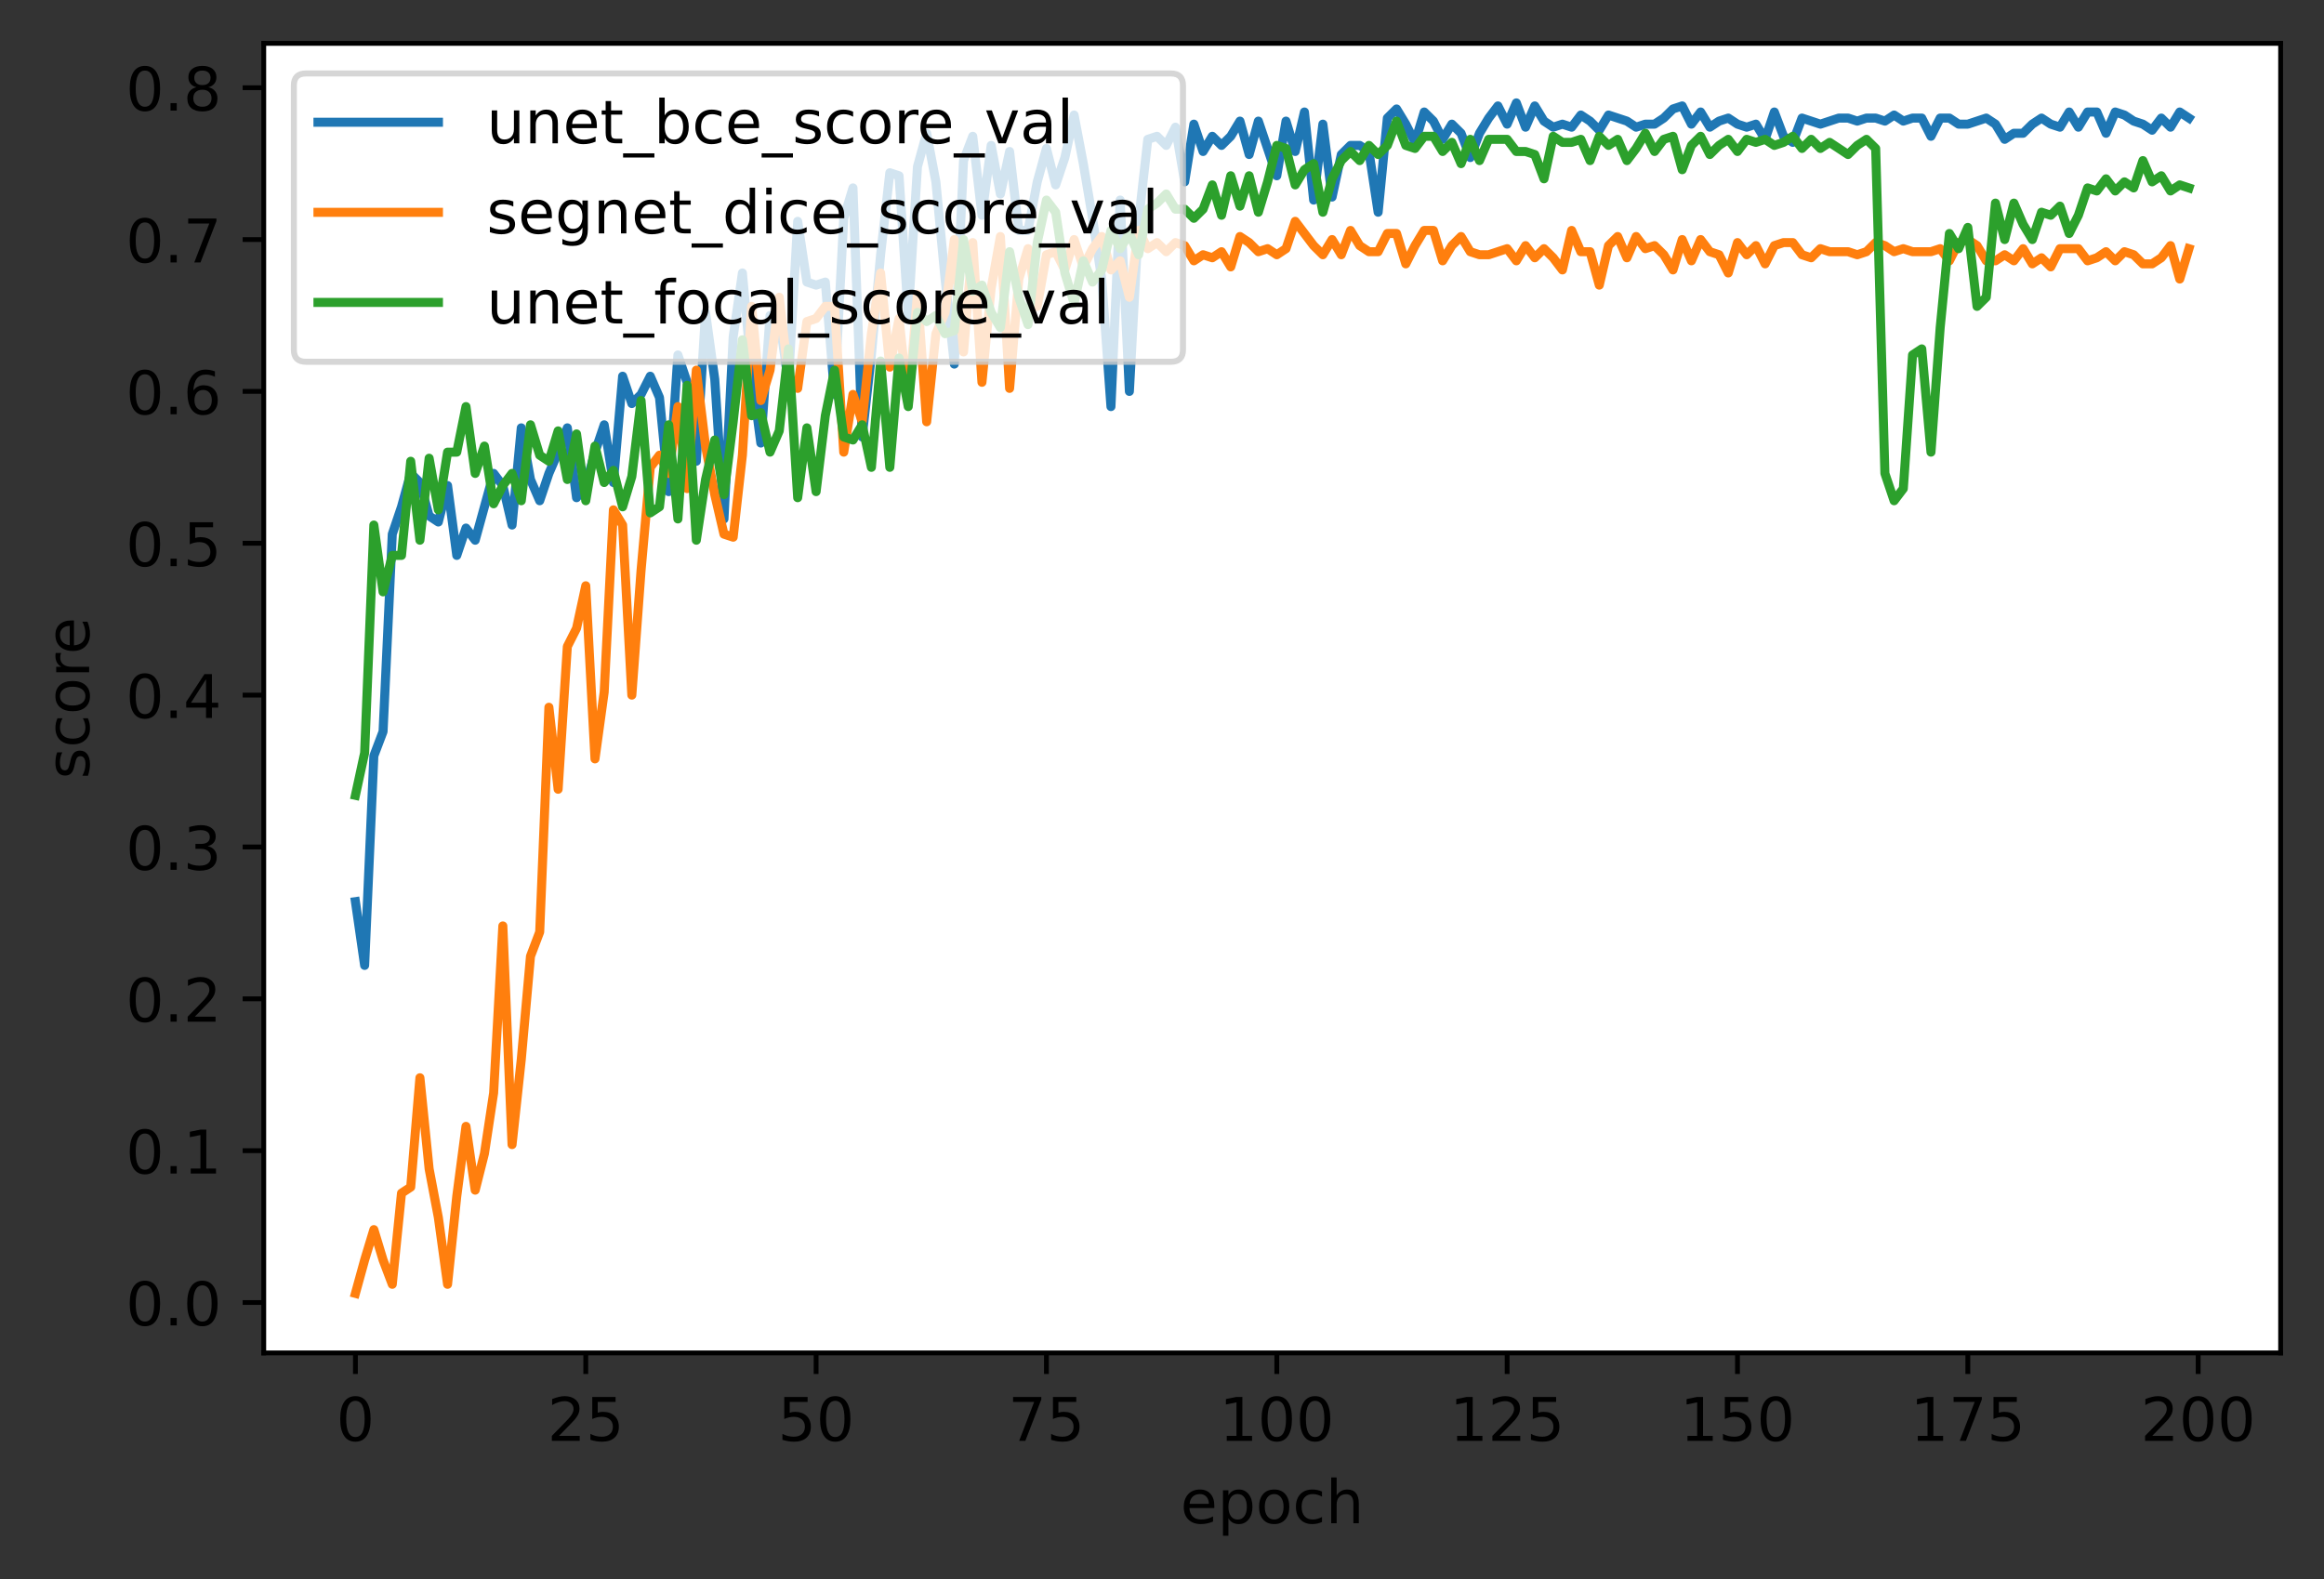 <?xml version="1.0" encoding="utf-8" standalone="no"?>
<!DOCTYPE svg PUBLIC "-//W3C//DTD SVG 1.1//EN"
  "http://www.w3.org/Graphics/SVG/1.1/DTD/svg11.dtd">
<!-- Created with matplotlib (https://matplotlib.org/) -->
<svg height="262.196pt" version="1.1" viewBox="0 0 385.781 262.196" width="385.781pt" xmlns="http://www.w3.org/2000/svg" xmlns:xlink="http://www.w3.org/1999/xlink">
 <rect x="0" y="0" width="385.781" height="262.196" fill="#333333" stroke="none"/>
 <defs>
  <style type="text/css">*{stroke-linecap:butt;stroke-linejoin:round;}</style>
 </defs>
 <g id="figure_1">
  <g id="patch_1">
   <path d="M 0 262.196 
L 385.781 262.196 
L 385.781 0 
L 0 0 
z
" style="fill:none;"/>
  </g>
  <g id="axes_1">
   <g id="patch_2">
    <path d="M 43.781 224.64 
L 378.581 224.64 
L 378.581 7.2 
L 43.781 7.2 
z
" style="fill:#ffffff;"/>
   </g>
   <g id="matplotlib.axis_1">
    <g id="xtick_1">
     <g id="line2d_1">
      <defs>
       <path d="M 0 0 
L 0 3.5 
" id="mda96841f2f" style="stroke:#000000;stroke-width:0.8;"/>
      </defs>
      <g>
       <use style="stroke:#000000;stroke-width:0.8;" x="58.999" xlink:href="#mda96841f2f" y="224.64"/>
      </g>
     </g>
     <g id="text_1">
      <!-- 0 -->
      <g transform="translate(55.818 239.238)scale(0.1 -0.1)">
       <defs>
        <path d="M 31.781 66.406 
Q 24.172 66.406 20.328 58.906 
Q 16.5 51.422 16.5 36.375 
Q 16.5 21.391 20.328 13.891 
Q 24.172 6.391 31.781 6.391 
Q 39.453 6.391 43.281 13.891 
Q 47.125 21.391 47.125 36.375 
Q 47.125 51.422 43.281 58.906 
Q 39.453 66.406 31.781 66.406 
z
M 31.781 74.219 
Q 44.047 74.219 50.516 64.516 
Q 56.984 54.828 56.984 36.375 
Q 56.984 17.969 50.516 8.266 
Q 44.047 -1.422 31.781 -1.422 
Q 19.531 -1.422 13.062 8.266 
Q 6.594 17.969 6.594 36.375 
Q 6.594 54.828 13.062 64.516 
Q 19.531 74.219 31.781 74.219 
z
" id="DejaVuSans-48"/>
       </defs>
       <use xlink:href="#DejaVuSans-48"/>
      </g>
     </g>
    </g>
    <g id="xtick_2">
     <g id="line2d_2">
      <g>
       <use style="stroke:#000000;stroke-width:0.8;" x="97.236" xlink:href="#mda96841f2f" y="224.64"/>
      </g>
     </g>
     <g id="text_2">
      <!-- 25 -->
      <g transform="translate(90.874 239.238)scale(0.1 -0.1)">
       <defs>
        <path d="M 19.188 8.297 
L 53.609 8.297 
L 53.609 0 
L 7.328 0 
L 7.328 8.297 
Q 12.938 14.109 22.625 23.891 
Q 32.328 33.688 34.812 36.531 
Q 39.547 41.844 41.422 45.531 
Q 43.312 49.219 43.312 52.781 
Q 43.312 58.594 39.234 62.25 
Q 35.156 65.922 28.609 65.922 
Q 23.969 65.922 18.812 64.312 
Q 13.672 62.703 7.812 59.422 
L 7.812 69.391 
Q 13.766 71.781 18.938 73 
Q 24.125 74.219 28.422 74.219 
Q 39.75 74.219 46.484 68.547 
Q 53.219 62.891 53.219 53.422 
Q 53.219 48.922 51.531 44.891 
Q 49.859 40.875 45.406 35.406 
Q 44.188 33.984 37.641 27.219 
Q 31.109 20.453 19.188 8.297 
z
" id="DejaVuSans-50"/>
        <path d="M 10.797 72.906 
L 49.516 72.906 
L 49.516 64.594 
L 19.828 64.594 
L 19.828 46.734 
Q 21.969 47.469 24.109 47.828 
Q 26.266 48.188 28.422 48.188 
Q 40.625 48.188 47.75 41.5 
Q 54.891 34.812 54.891 23.391 
Q 54.891 11.625 47.562 5.094 
Q 40.234 -1.422 26.906 -1.422 
Q 22.312 -1.422 17.547 -0.641 
Q 12.797 0.141 7.719 1.703 
L 7.719 11.625 
Q 12.109 9.234 16.797 8.062 
Q 21.484 6.891 26.703 6.891 
Q 35.156 6.891 40.078 11.328 
Q 45.016 15.766 45.016 23.391 
Q 45.016 31 40.078 35.438 
Q 35.156 39.891 26.703 39.891 
Q 22.75 39.891 18.812 39.016 
Q 14.891 38.141 10.797 36.281 
z
" id="DejaVuSans-53"/>
       </defs>
       <use xlink:href="#DejaVuSans-50"/>
       <use x="63.623" xlink:href="#DejaVuSans-53"/>
      </g>
     </g>
    </g>
    <g id="xtick_3">
     <g id="line2d_3">
      <g>
       <use style="stroke:#000000;stroke-width:0.8;" x="135.473" xlink:href="#mda96841f2f" y="224.64"/>
      </g>
     </g>
     <g id="text_3">
      <!-- 50 -->
      <g transform="translate(129.11 239.238)scale(0.1 -0.1)">
       <use xlink:href="#DejaVuSans-53"/>
       <use x="63.623" xlink:href="#DejaVuSans-48"/>
      </g>
     </g>
    </g>
    <g id="xtick_4">
     <g id="line2d_4">
      <g>
       <use style="stroke:#000000;stroke-width:0.8;" x="173.709" xlink:href="#mda96841f2f" y="224.64"/>
      </g>
     </g>
     <g id="text_4">
      <!-- 75 -->
      <g transform="translate(167.347 239.238)scale(0.1 -0.1)">
       <defs>
        <path d="M 8.203 72.906 
L 55.078 72.906 
L 55.078 68.703 
L 28.609 0 
L 18.312 0 
L 43.219 64.594 
L 8.203 64.594 
z
" id="DejaVuSans-55"/>
       </defs>
       <use xlink:href="#DejaVuSans-55"/>
       <use x="63.623" xlink:href="#DejaVuSans-53"/>
      </g>
     </g>
    </g>
    <g id="xtick_5">
     <g id="line2d_5">
      <g>
       <use style="stroke:#000000;stroke-width:0.8;" x="211.946" xlink:href="#mda96841f2f" y="224.64"/>
      </g>
     </g>
     <g id="text_5">
      <!-- 100 -->
      <g transform="translate(202.402 239.238)scale(0.1 -0.1)">
       <defs>
        <path d="M 12.406 8.297 
L 28.516 8.297 
L 28.516 63.922 
L 10.984 60.406 
L 10.984 69.391 
L 28.422 72.906 
L 38.281 72.906 
L 38.281 8.297 
L 54.391 8.297 
L 54.391 0 
L 12.406 0 
z
" id="DejaVuSans-49"/>
       </defs>
       <use xlink:href="#DejaVuSans-49"/>
       <use x="63.623" xlink:href="#DejaVuSans-48"/>
       <use x="127.246" xlink:href="#DejaVuSans-48"/>
      </g>
     </g>
    </g>
    <g id="xtick_6">
     <g id="line2d_6">
      <g>
       <use style="stroke:#000000;stroke-width:0.8;" x="250.183" xlink:href="#mda96841f2f" y="224.64"/>
      </g>
     </g>
     <g id="text_6">
      <!-- 125 -->
      <g transform="translate(240.639 239.238)scale(0.1 -0.1)">
       <use xlink:href="#DejaVuSans-49"/>
       <use x="63.623" xlink:href="#DejaVuSans-50"/>
       <use x="127.246" xlink:href="#DejaVuSans-53"/>
      </g>
     </g>
    </g>
    <g id="xtick_7">
     <g id="line2d_7">
      <g>
       <use style="stroke:#000000;stroke-width:0.8;" x="288.419" xlink:href="#mda96841f2f" y="224.64"/>
      </g>
     </g>
     <g id="text_7">
      <!-- 150 -->
      <g transform="translate(278.876 239.238)scale(0.1 -0.1)">
       <use xlink:href="#DejaVuSans-49"/>
       <use x="63.623" xlink:href="#DejaVuSans-53"/>
       <use x="127.246" xlink:href="#DejaVuSans-48"/>
      </g>
     </g>
    </g>
    <g id="xtick_8">
     <g id="line2d_8">
      <g>
       <use style="stroke:#000000;stroke-width:0.8;" x="326.656" xlink:href="#mda96841f2f" y="224.64"/>
      </g>
     </g>
     <g id="text_8">
      <!-- 175 -->
      <g transform="translate(317.112 239.238)scale(0.1 -0.1)">
       <use xlink:href="#DejaVuSans-49"/>
       <use x="63.623" xlink:href="#DejaVuSans-55"/>
       <use x="127.246" xlink:href="#DejaVuSans-53"/>
      </g>
     </g>
    </g>
    <g id="xtick_9">
     <g id="line2d_9">
      <g>
       <use style="stroke:#000000;stroke-width:0.8;" x="364.893" xlink:href="#mda96841f2f" y="224.64"/>
      </g>
     </g>
     <g id="text_9">
      <!-- 200 -->
      <g transform="translate(355.349 239.238)scale(0.1 -0.1)">
       <use xlink:href="#DejaVuSans-50"/>
       <use x="63.623" xlink:href="#DejaVuSans-48"/>
       <use x="127.246" xlink:href="#DejaVuSans-48"/>
      </g>
     </g>
    </g>
    <g id="text_10">
     <!-- epoch -->
     <g transform="translate(195.953 252.917)scale(0.1 -0.1)">
      <defs>
       <path d="M 56.203 29.594 
L 56.203 25.203 
L 14.891 25.203 
Q 15.484 15.922 20.484 11.062 
Q 25.484 6.203 34.422 6.203 
Q 39.594 6.203 44.453 7.469 
Q 49.312 8.734 54.109 11.281 
L 54.109 2.781 
Q 49.266 0.734 44.188 -0.344 
Q 39.109 -1.422 33.891 -1.422 
Q 20.797 -1.422 13.156 6.188 
Q 5.516 13.812 5.516 26.812 
Q 5.516 40.234 12.766 48.109 
Q 20.016 56 32.328 56 
Q 43.359 56 49.781 48.891 
Q 56.203 41.797 56.203 29.594 
z
M 47.219 32.234 
Q 47.125 39.594 43.094 43.984 
Q 39.062 48.391 32.422 48.391 
Q 24.906 48.391 20.391 44.141 
Q 15.875 39.891 15.188 32.172 
z
" id="DejaVuSans-101"/>
       <path d="M 18.109 8.203 
L 18.109 -20.797 
L 9.078 -20.797 
L 9.078 54.688 
L 18.109 54.688 
L 18.109 46.391 
Q 20.953 51.266 25.266 53.625 
Q 29.594 56 35.594 56 
Q 45.562 56 51.781 48.094 
Q 58.016 40.188 58.016 27.297 
Q 58.016 14.406 51.781 6.484 
Q 45.562 -1.422 35.594 -1.422 
Q 29.594 -1.422 25.266 0.953 
Q 20.953 3.328 18.109 8.203 
z
M 48.688 27.297 
Q 48.688 37.203 44.609 42.844 
Q 40.531 48.484 33.406 48.484 
Q 26.266 48.484 22.188 42.844 
Q 18.109 37.203 18.109 27.297 
Q 18.109 17.391 22.188 11.75 
Q 26.266 6.109 33.406 6.109 
Q 40.531 6.109 44.609 11.75 
Q 48.688 17.391 48.688 27.297 
z
" id="DejaVuSans-112"/>
       <path d="M 30.609 48.391 
Q 23.391 48.391 19.188 42.75 
Q 14.984 37.109 14.984 27.297 
Q 14.984 17.484 19.156 11.844 
Q 23.344 6.203 30.609 6.203 
Q 37.797 6.203 41.984 11.859 
Q 46.188 17.531 46.188 27.297 
Q 46.188 37.016 41.984 42.703 
Q 37.797 48.391 30.609 48.391 
z
M 30.609 56 
Q 42.328 56 49.016 48.375 
Q 55.719 40.766 55.719 27.297 
Q 55.719 13.875 49.016 6.219 
Q 42.328 -1.422 30.609 -1.422 
Q 18.844 -1.422 12.172 6.219 
Q 5.516 13.875 5.516 27.297 
Q 5.516 40.766 12.172 48.375 
Q 18.844 56 30.609 56 
z
" id="DejaVuSans-111"/>
       <path d="M 48.781 52.594 
L 48.781 44.188 
Q 44.969 46.297 41.141 47.344 
Q 37.312 48.391 33.406 48.391 
Q 24.656 48.391 19.812 42.844 
Q 14.984 37.312 14.984 27.297 
Q 14.984 17.281 19.812 11.734 
Q 24.656 6.203 33.406 6.203 
Q 37.312 6.203 41.141 7.25 
Q 44.969 8.297 48.781 10.406 
L 48.781 2.094 
Q 45.016 0.344 40.984 -0.531 
Q 36.969 -1.422 32.422 -1.422 
Q 20.062 -1.422 12.781 6.344 
Q 5.516 14.109 5.516 27.297 
Q 5.516 40.672 12.859 48.328 
Q 20.219 56 33.016 56 
Q 37.156 56 41.109 55.141 
Q 45.062 54.297 48.781 52.594 
z
" id="DejaVuSans-99"/>
       <path d="M 54.891 33.016 
L 54.891 0 
L 45.906 0 
L 45.906 32.719 
Q 45.906 40.484 42.875 44.328 
Q 39.844 48.188 33.797 48.188 
Q 26.516 48.188 22.312 43.547 
Q 18.109 38.922 18.109 30.906 
L 18.109 0 
L 9.078 0 
L 9.078 75.984 
L 18.109 75.984 
L 18.109 46.188 
Q 21.344 51.125 25.703 53.562 
Q 30.078 56 35.797 56 
Q 45.219 56 50.047 50.172 
Q 54.891 44.344 54.891 33.016 
z
" id="DejaVuSans-104"/>
      </defs>
      <use xlink:href="#DejaVuSans-101"/>
      <use x="61.523" xlink:href="#DejaVuSans-112"/>
      <use x="125" xlink:href="#DejaVuSans-111"/>
      <use x="186.182" xlink:href="#DejaVuSans-99"/>
      <use x="241.162" xlink:href="#DejaVuSans-104"/>
     </g>
    </g>
   </g>
   <g id="matplotlib.axis_2">
    <g id="ytick_1">
     <g id="line2d_10">
      <defs>
       <path d="M 0 0 
L -3.5 0 
" id="mc2cd6bd6b2" style="stroke:#000000;stroke-width:0.8;"/>
      </defs>
      <g>
       <use style="stroke:#000000;stroke-width:0.8;" x="43.781" xlink:href="#mc2cd6bd6b2" y="216.269"/>
      </g>
     </g>
     <g id="text_11">
      <!-- 0.0 -->
      <g transform="translate(20.878 220.068)scale(0.1 -0.1)">
       <defs>
        <path d="M 10.688 12.406 
L 21 12.406 
L 21 0 
L 10.688 0 
z
" id="DejaVuSans-46"/>
       </defs>
       <use xlink:href="#DejaVuSans-48"/>
       <use x="63.623" xlink:href="#DejaVuSans-46"/>
       <use x="95.41" xlink:href="#DejaVuSans-48"/>
      </g>
     </g>
    </g>
    <g id="ytick_2">
     <g id="line2d_11">
      <g>
       <use style="stroke:#000000;stroke-width:0.8;" x="43.781" xlink:href="#mc2cd6bd6b2" y="191.056"/>
      </g>
     </g>
     <g id="text_12">
      <!-- 0.1 -->
      <g transform="translate(20.878 194.855)scale(0.1 -0.1)">
       <use xlink:href="#DejaVuSans-48"/>
       <use x="63.623" xlink:href="#DejaVuSans-46"/>
       <use x="95.41" xlink:href="#DejaVuSans-49"/>
      </g>
     </g>
    </g>
    <g id="ytick_3">
     <g id="line2d_12">
      <g>
       <use style="stroke:#000000;stroke-width:0.8;" x="43.781" xlink:href="#mc2cd6bd6b2" y="165.842"/>
      </g>
     </g>
     <g id="text_13">
      <!-- 0.2 -->
      <g transform="translate(20.878 169.642)scale(0.1 -0.1)">
       <use xlink:href="#DejaVuSans-48"/>
       <use x="63.623" xlink:href="#DejaVuSans-46"/>
       <use x="95.41" xlink:href="#DejaVuSans-50"/>
      </g>
     </g>
    </g>
    <g id="ytick_4">
     <g id="line2d_13">
      <g>
       <use style="stroke:#000000;stroke-width:0.8;" x="43.781" xlink:href="#mc2cd6bd6b2" y="140.629"/>
      </g>
     </g>
     <g id="text_14">
      <!-- 0.3 -->
      <g transform="translate(20.878 144.428)scale(0.1 -0.1)">
       <defs>
        <path d="M 40.578 39.312 
Q 47.656 37.797 51.625 33 
Q 55.609 28.219 55.609 21.188 
Q 55.609 10.406 48.188 4.484 
Q 40.766 -1.422 27.094 -1.422 
Q 22.516 -1.422 17.656 -0.516 
Q 12.797 0.391 7.625 2.203 
L 7.625 11.719 
Q 11.719 9.328 16.594 8.109 
Q 21.484 6.891 26.812 6.891 
Q 36.078 6.891 40.938 10.547 
Q 45.797 14.203 45.797 21.188 
Q 45.797 27.641 41.281 31.266 
Q 36.766 34.906 28.719 34.906 
L 20.219 34.906 
L 20.219 43.016 
L 29.109 43.016 
Q 36.375 43.016 40.234 45.922 
Q 44.094 48.828 44.094 54.297 
Q 44.094 59.906 40.109 62.906 
Q 36.141 65.922 28.719 65.922 
Q 24.656 65.922 20.016 65.031 
Q 15.375 64.156 9.812 62.312 
L 9.812 71.094 
Q 15.438 72.656 20.344 73.438 
Q 25.25 74.219 29.594 74.219 
Q 40.828 74.219 47.359 69.109 
Q 53.906 64.016 53.906 55.328 
Q 53.906 49.266 50.438 45.094 
Q 46.969 40.922 40.578 39.312 
z
" id="DejaVuSans-51"/>
       </defs>
       <use xlink:href="#DejaVuSans-48"/>
       <use x="63.623" xlink:href="#DejaVuSans-46"/>
       <use x="95.41" xlink:href="#DejaVuSans-51"/>
      </g>
     </g>
    </g>
    <g id="ytick_5">
     <g id="line2d_14">
      <g>
       <use style="stroke:#000000;stroke-width:0.8;" x="43.781" xlink:href="#mc2cd6bd6b2" y="115.416"/>
      </g>
     </g>
     <g id="text_15">
      <!-- 0.4 -->
      <g transform="translate(20.878 119.215)scale(0.1 -0.1)">
       <defs>
        <path d="M 37.797 64.312 
L 12.891 25.391 
L 37.797 25.391 
z
M 35.203 72.906 
L 47.609 72.906 
L 47.609 25.391 
L 58.016 25.391 
L 58.016 17.188 
L 47.609 17.188 
L 47.609 0 
L 37.797 0 
L 37.797 17.188 
L 4.891 17.188 
L 4.891 26.703 
z
" id="DejaVuSans-52"/>
       </defs>
       <use xlink:href="#DejaVuSans-48"/>
       <use x="63.623" xlink:href="#DejaVuSans-46"/>
       <use x="95.41" xlink:href="#DejaVuSans-52"/>
      </g>
     </g>
    </g>
    <g id="ytick_6">
     <g id="line2d_15">
      <g>
       <use style="stroke:#000000;stroke-width:0.8;" x="43.781" xlink:href="#mc2cd6bd6b2" y="90.202"/>
      </g>
     </g>
     <g id="text_16">
      <!-- 0.5 -->
      <g transform="translate(20.878 94.002)scale(0.1 -0.1)">
       <use xlink:href="#DejaVuSans-48"/>
       <use x="63.623" xlink:href="#DejaVuSans-46"/>
       <use x="95.41" xlink:href="#DejaVuSans-53"/>
      </g>
     </g>
    </g>
    <g id="ytick_7">
     <g id="line2d_16">
      <g>
       <use style="stroke:#000000;stroke-width:0.8;" x="43.781" xlink:href="#mc2cd6bd6b2" y="64.989"/>
      </g>
     </g>
     <g id="text_17">
      <!-- 0.6 -->
      <g transform="translate(20.878 68.788)scale(0.1 -0.1)">
       <defs>
        <path d="M 33.016 40.375 
Q 26.375 40.375 22.484 35.828 
Q 18.609 31.297 18.609 23.391 
Q 18.609 15.531 22.484 10.953 
Q 26.375 6.391 33.016 6.391 
Q 39.656 6.391 43.531 10.953 
Q 47.406 15.531 47.406 23.391 
Q 47.406 31.297 43.531 35.828 
Q 39.656 40.375 33.016 40.375 
z
M 52.594 71.297 
L 52.594 62.312 
Q 48.875 64.062 45.094 64.984 
Q 41.312 65.922 37.594 65.922 
Q 27.828 65.922 22.672 59.328 
Q 17.531 52.734 16.797 39.406 
Q 19.672 43.656 24.016 45.922 
Q 28.375 48.188 33.594 48.188 
Q 44.578 48.188 50.953 41.516 
Q 57.328 34.859 57.328 23.391 
Q 57.328 12.156 50.688 5.359 
Q 44.047 -1.422 33.016 -1.422 
Q 20.359 -1.422 13.672 8.266 
Q 6.984 17.969 6.984 36.375 
Q 6.984 53.656 15.188 63.938 
Q 23.391 74.219 37.203 74.219 
Q 40.922 74.219 44.703 73.484 
Q 48.484 72.75 52.594 71.297 
z
" id="DejaVuSans-54"/>
       </defs>
       <use xlink:href="#DejaVuSans-48"/>
       <use x="63.623" xlink:href="#DejaVuSans-46"/>
       <use x="95.41" xlink:href="#DejaVuSans-54"/>
      </g>
     </g>
    </g>
    <g id="ytick_8">
     <g id="line2d_17">
      <g>
       <use style="stroke:#000000;stroke-width:0.8;" x="43.781" xlink:href="#mc2cd6bd6b2" y="39.776"/>
      </g>
     </g>
     <g id="text_18">
      <!-- 0.7 -->
      <g transform="translate(20.878 43.575)scale(0.1 -0.1)">
       <use xlink:href="#DejaVuSans-48"/>
       <use x="63.623" xlink:href="#DejaVuSans-46"/>
       <use x="95.41" xlink:href="#DejaVuSans-55"/>
      </g>
     </g>
    </g>
    <g id="ytick_9">
     <g id="line2d_18">
      <g>
       <use style="stroke:#000000;stroke-width:0.8;" x="43.781" xlink:href="#mc2cd6bd6b2" y="14.562"/>
      </g>
     </g>
     <g id="text_19">
      <!-- 0.8 -->
      <g transform="translate(20.878 18.362)scale(0.1 -0.1)">
       <defs>
        <path d="M 31.781 34.625 
Q 24.75 34.625 20.719 30.859 
Q 16.703 27.094 16.703 20.516 
Q 16.703 13.922 20.719 10.156 
Q 24.75 6.391 31.781 6.391 
Q 38.812 6.391 42.859 10.172 
Q 46.922 13.969 46.922 20.516 
Q 46.922 27.094 42.891 30.859 
Q 38.875 34.625 31.781 34.625 
z
M 21.922 38.812 
Q 15.578 40.375 12.031 44.719 
Q 8.5 49.078 8.5 55.328 
Q 8.5 64.062 14.719 69.141 
Q 20.953 74.219 31.781 74.219 
Q 42.672 74.219 48.875 69.141 
Q 55.078 64.062 55.078 55.328 
Q 55.078 49.078 51.531 44.719 
Q 48 40.375 41.703 38.812 
Q 48.828 37.156 52.797 32.312 
Q 56.781 27.484 56.781 20.516 
Q 56.781 9.906 50.312 4.234 
Q 43.844 -1.422 31.781 -1.422 
Q 19.734 -1.422 13.25 4.234 
Q 6.781 9.906 6.781 20.516 
Q 6.781 27.484 10.781 32.312 
Q 14.797 37.156 21.922 38.812 
z
M 18.312 54.391 
Q 18.312 48.734 21.844 45.562 
Q 25.391 42.391 31.781 42.391 
Q 38.141 42.391 41.719 45.562 
Q 45.312 48.734 45.312 54.391 
Q 45.312 60.062 41.719 63.234 
Q 38.141 66.406 31.781 66.406 
Q 25.391 66.406 21.844 63.234 
Q 18.312 60.062 18.312 54.391 
z
" id="DejaVuSans-56"/>
       </defs>
       <use xlink:href="#DejaVuSans-48"/>
       <use x="63.623" xlink:href="#DejaVuSans-46"/>
       <use x="95.41" xlink:href="#DejaVuSans-56"/>
      </g>
     </g>
    </g>
    <g id="text_20">
     <!-- score -->
     <g transform="translate(14.798 129.353)rotate(-90)scale(0.1 -0.1)">
      <defs>
       <path d="M 44.281 53.078 
L 44.281 44.578 
Q 40.484 46.531 36.375 47.5 
Q 32.281 48.484 27.875 48.484 
Q 21.188 48.484 17.844 46.438 
Q 14.5 44.391 14.5 40.281 
Q 14.5 37.156 16.891 35.375 
Q 19.281 33.594 26.516 31.984 
L 29.594 31.297 
Q 39.156 29.25 43.188 25.516 
Q 47.219 21.781 47.219 15.094 
Q 47.219 7.469 41.188 3.016 
Q 35.156 -1.422 24.609 -1.422 
Q 20.219 -1.422 15.453 -0.562 
Q 10.688 0.297 5.422 2 
L 5.422 11.281 
Q 10.406 8.688 15.234 7.391 
Q 20.062 6.109 24.812 6.109 
Q 31.156 6.109 34.562 8.281 
Q 37.984 10.453 37.984 14.406 
Q 37.984 18.062 35.516 20.016 
Q 33.062 21.969 24.703 23.781 
L 21.578 24.516 
Q 13.234 26.266 9.516 29.906 
Q 5.812 33.547 5.812 39.891 
Q 5.812 47.609 11.281 51.797 
Q 16.75 56 26.812 56 
Q 31.781 56 36.172 55.266 
Q 40.578 54.547 44.281 53.078 
z
" id="DejaVuSans-115"/>
       <path d="M 41.109 46.297 
Q 39.594 47.172 37.812 47.578 
Q 36.031 48 33.891 48 
Q 26.266 48 22.188 43.047 
Q 18.109 38.094 18.109 28.812 
L 18.109 0 
L 9.078 0 
L 9.078 54.688 
L 18.109 54.688 
L 18.109 46.188 
Q 20.953 51.172 25.484 53.578 
Q 30.031 56 36.531 56 
Q 37.453 56 38.578 55.875 
Q 39.703 55.766 41.062 55.516 
z
" id="DejaVuSans-114"/>
      </defs>
      <use xlink:href="#DejaVuSans-115"/>
      <use x="52.1" xlink:href="#DejaVuSans-99"/>
      <use x="107.08" xlink:href="#DejaVuSans-111"/>
      <use x="168.262" xlink:href="#DejaVuSans-114"/>
      <use x="207.125" xlink:href="#DejaVuSans-101"/>
     </g>
    </g>
   </g>
   <g id="line2d_19">
    <path clip-path="url(#pe6a7b39764)" d="M 58.999 149.706 
L 60.529 160.296 
L 62.058 125.501 
L 63.588 121.467 
L 65.117 88.69 
L 66.647 84.151 
L 68.176 78.604 
L 69.706 80.117 
L 71.235 85.664 
L 72.765 86.673 
L 74.294 80.621 
L 75.824 92.219 
L 77.353 87.681 
L 78.882 89.698 
L 81.941 78.604 
L 83.471 80.621 
L 85 87.177 
L 86.53 71.04 
L 88.059 79.613 
L 89.589 83.143 
L 91.118 78.604 
L 92.648 75.074 
L 94.177 71.04 
L 95.707 82.638 
L 97.236 80.621 
L 98.766 75.074 
L 100.295 70.536 
L 101.824 80.117 
L 103.354 62.468 
L 104.883 67.006 
L 106.413 65.493 
L 107.942 62.468 
L 109.472 65.998 
L 111.001 81.63 
L 112.531 58.938 
L 114.06 63.476 
L 115.59 76.587 
L 117.119 51.878 
L 118.649 62.972 
L 120.178 86.168 
L 121.708 55.912 
L 123.237 45.323 
L 124.766 61.963 
L 126.296 73.562 
L 127.825 52.382 
L 129.355 52.887 
L 130.884 63.476 
L 132.414 36.75 
L 133.943 46.835 
L 135.473 47.34 
L 137.002 46.835 
L 138.532 65.493 
L 140.061 36.246 
L 141.591 31.203 
L 143.12 72.553 
L 144.649 58.938 
L 146.179 42.297 
L 147.708 28.682 
L 149.238 29.186 
L 150.767 52.382 
L 152.297 27.673 
L 153.826 22.126 
L 155.356 30.195 
L 156.885 46.331 
L 158.415 60.451 
L 159.944 26.665 
L 161.474 22.631 
L 163.003 35.742 
L 164.533 24.143 
L 166.062 32.212 
L 167.591 25.152 
L 169.121 38.263 
L 170.65 38.263 
L 172.18 30.195 
L 173.709 24.648 
L 175.239 30.699 
L 176.768 26.16 
L 178.298 19.101 
L 179.827 27.169 
L 181.357 36.246 
L 182.886 46.331 
L 184.416 67.51 
L 185.945 33.22 
L 187.475 64.989 
L 189.004 36.75 
L 190.533 23.135 
L 192.063 22.631 
L 193.592 24.143 
L 195.122 21.118 
L 196.651 30.195 
L 198.181 20.614 
L 199.71 25.152 
L 201.24 22.631 
L 202.769 24.143 
L 204.299 22.631 
L 205.828 20.109 
L 207.358 25.656 
L 208.887 20.109 
L 211.946 29.186 
L 213.475 20.109 
L 215.005 25.152 
L 216.534 18.596 
L 218.064 33.22 
L 219.593 20.614 
L 221.123 32.716 
L 222.652 25.656 
L 224.182 24.143 
L 225.711 24.143 
L 227.241 25.152 
L 228.77 35.237 
L 230.3 19.605 
L 231.829 18.092 
L 233.358 20.614 
L 234.888 23.639 
L 236.417 18.596 
L 237.947 20.109 
L 239.476 23.135 
L 241.006 20.613 
L 242.535 22.126 
L 244.065 26.16 
L 245.594 22.126 
L 247.124 19.605 
L 248.653 17.588 
L 250.183 20.613 
L 251.712 17.084 
L 253.242 21.118 
L 254.771 17.588 
L 256.3 20.109 
L 257.83 21.118 
L 259.359 20.614 
L 260.889 21.118 
L 262.418 19.101 
L 263.948 20.109 
L 265.477 21.622 
L 267.007 19.101 
L 270.066 20.109 
L 271.595 21.118 
L 273.125 20.614 
L 274.654 20.613 
L 276.184 19.605 
L 277.713 18.092 
L 279.242 17.588 
L 280.772 20.614 
L 282.301 18.596 
L 283.831 21.118 
L 285.36 20.109 
L 286.89 19.605 
L 288.419 20.614 
L 289.949 21.118 
L 291.478 20.614 
L 293.008 23.135 
L 294.537 18.596 
L 296.067 22.631 
L 297.596 23.639 
L 299.126 19.605 
L 302.184 20.614 
L 305.243 19.605 
L 306.773 19.605 
L 308.302 20.109 
L 309.832 19.605 
L 311.361 19.605 
L 312.891 20.109 
L 314.42 19.101 
L 315.95 20.109 
L 317.479 19.605 
L 319.009 19.605 
L 320.538 22.631 
L 322.067 19.605 
L 323.597 19.605 
L 325.126 20.614 
L 326.656 20.614 
L 329.715 19.605 
L 331.244 20.614 
L 332.774 23.135 
L 334.303 22.126 
L 335.833 22.126 
L 337.362 20.614 
L 338.892 19.605 
L 340.421 20.614 
L 341.951 21.118 
L 343.48 18.596 
L 345.009 21.118 
L 346.539 18.596 
L 348.068 18.596 
L 349.598 22.126 
L 351.127 18.596 
L 352.657 19.101 
L 354.186 20.109 
L 355.716 20.614 
L 357.245 21.622 
L 358.775 19.605 
L 360.304 21.118 
L 361.834 18.596 
L 363.363 19.605 
L 363.363 19.605 
" style="fill:none;stroke:#1f77b4;stroke-linecap:square;stroke-width:1.5;"/>
   </g>
   <g id="line2d_20">
    <path clip-path="url(#pe6a7b39764)" d="M 58.999 214.756 
L 60.529 209.209 
L 62.058 204.167 
L 63.588 209.209 
L 65.117 213.244 
L 66.647 198.116 
L 68.176 197.107 
L 69.706 178.953 
L 71.235 194.081 
L 72.765 202.15 
L 74.294 213.244 
L 75.824 198.62 
L 77.353 187.022 
L 78.882 197.611 
L 80.412 191.56 
L 81.941 181.475 
L 83.471 153.74 
L 85 190.047 
L 86.53 175.928 
L 88.059 158.783 
L 89.589 154.749 
L 91.118 117.433 
L 92.648 131.048 
L 94.177 107.347 
L 95.707 104.322 
L 97.236 97.262 
L 98.766 126.005 
L 100.295 114.911 
L 101.824 84.655 
L 103.354 87.177 
L 104.883 115.416 
L 106.413 94.741 
L 107.942 77.596 
L 109.472 75.579 
L 111.001 78.604 
L 112.531 67.51 
L 114.06 81.126 
L 115.59 61.459 
L 117.119 74.066 
L 118.649 82.134 
L 120.178 88.69 
L 121.708 89.194 
L 123.237 75.579 
L 124.766 50.87 
L 126.296 66.502 
L 127.825 61.459 
L 129.355 49.357 
L 130.884 62.468 
L 132.414 64.485 
L 133.943 53.391 
L 135.473 52.887 
L 137.002 50.87 
L 138.532 50.87 
L 140.061 75.074 
L 141.591 65.493 
L 143.12 70.032 
L 144.649 55.408 
L 146.179 45.323 
L 147.708 60.955 
L 149.238 52.887 
L 150.767 67.006 
L 152.297 48.852 
L 153.826 70.032 
L 155.356 55.408 
L 156.885 51.878 
L 158.415 39.776 
L 159.944 58.434 
L 161.474 40.28 
L 163.003 63.476 
L 164.533 47.844 
L 166.062 39.271 
L 167.591 64.485 
L 169.121 46.331 
L 170.65 41.288 
L 172.18 50.87 
L 173.709 42.297 
L 175.239 41.793 
L 176.768 44.818 
L 178.298 39.776 
L 179.827 44.314 
L 181.357 41.288 
L 182.886 39.271 
L 184.416 44.818 
L 185.945 43.306 
L 187.475 49.357 
L 189.004 38.263 
L 190.533 41.288 
L 192.063 40.28 
L 193.592 41.793 
L 195.122 40.28 
L 196.651 40.784 
L 198.181 43.306 
L 199.71 42.297 
L 201.24 42.801 
L 202.769 41.793 
L 204.299 44.314 
L 205.828 39.271 
L 207.358 40.28 
L 208.887 41.793 
L 210.417 41.288 
L 211.946 42.297 
L 213.475 41.288 
L 215.005 36.75 
L 218.064 40.784 
L 219.593 42.297 
L 221.123 39.776 
L 222.652 42.297 
L 224.182 38.263 
L 225.711 40.784 
L 227.241 41.793 
L 228.77 41.793 
L 230.3 38.767 
L 231.829 38.767 
L 233.358 43.81 
L 234.888 40.784 
L 236.417 38.263 
L 237.947 38.263 
L 239.476 43.306 
L 241.006 40.784 
L 242.535 39.271 
L 244.065 41.793 
L 245.594 42.297 
L 247.124 42.297 
L 250.183 41.288 
L 251.712 43.306 
L 253.242 40.784 
L 254.771 42.801 
L 256.3 41.288 
L 257.83 42.801 
L 259.359 44.818 
L 260.889 38.263 
L 262.418 41.793 
L 263.948 41.793 
L 265.477 47.34 
L 267.007 40.784 
L 268.536 39.271 
L 270.066 42.801 
L 271.595 39.271 
L 273.125 41.288 
L 274.654 40.784 
L 276.184 42.297 
L 277.713 44.818 
L 279.242 39.776 
L 280.772 43.306 
L 282.301 39.776 
L 283.831 41.793 
L 285.36 42.297 
L 286.89 45.323 
L 288.419 40.28 
L 289.949 42.297 
L 291.478 40.784 
L 293.008 43.81 
L 294.537 40.784 
L 296.067 40.28 
L 297.596 40.28 
L 299.126 42.297 
L 300.655 42.801 
L 302.184 41.288 
L 303.714 41.793 
L 306.773 41.793 
L 308.302 42.297 
L 309.832 41.793 
L 311.361 40.28 
L 312.891 40.784 
L 314.42 41.793 
L 315.95 41.288 
L 317.479 41.793 
L 320.538 41.793 
L 322.067 41.288 
L 323.597 43.306 
L 325.126 40.28 
L 326.656 39.776 
L 328.185 40.784 
L 329.715 43.306 
L 331.244 43.306 
L 332.774 42.297 
L 334.303 43.306 
L 335.833 41.288 
L 337.362 43.81 
L 338.892 42.801 
L 340.421 44.314 
L 341.951 41.288 
L 345.009 41.288 
L 346.539 43.306 
L 348.068 42.801 
L 349.598 41.793 
L 351.127 43.306 
L 352.657 41.793 
L 354.186 42.297 
L 355.716 43.81 
L 357.245 43.81 
L 358.775 42.801 
L 360.304 40.784 
L 361.834 46.331 
L 363.363 41.288 
L 363.363 41.288 
" style="fill:none;stroke:#ff7f0e;stroke-linecap:square;stroke-width:1.5;"/>
   </g>
   <g id="line2d_21">
    <path clip-path="url(#pe6a7b39764)" d="M 58.999 132.057 
L 60.529 124.997 
L 62.058 87.177 
L 63.588 98.271 
L 65.117 92.219 
L 66.647 92.219 
L 68.176 76.587 
L 69.706 89.698 
L 71.235 76.083 
L 72.765 84.655 
L 74.294 75.074 
L 75.824 75.074 
L 77.353 67.51 
L 78.882 78.604 
L 80.412 74.066 
L 81.941 83.647 
L 83.471 80.621 
L 85 78.604 
L 86.53 83.143 
L 88.059 70.536 
L 89.589 75.579 
L 91.118 76.587 
L 92.648 71.544 
L 94.177 79.613 
L 95.707 72.049 
L 97.236 83.143 
L 98.766 74.066 
L 100.295 80.117 
L 101.824 78.1 
L 103.354 84.151 
L 104.883 79.108 
L 106.413 66.502 
L 107.942 85.16 
L 109.472 84.151 
L 111.001 70.536 
L 112.531 86.168 
L 114.06 63.98 
L 115.59 89.698 
L 117.119 79.613 
L 118.649 73.057 
L 120.178 82.134 
L 121.708 70.032 
L 123.237 56.416 
L 124.766 69.023 
L 126.296 68.519 
L 127.825 75.074 
L 129.355 71.544 
L 130.884 57.929 
L 132.414 82.638 
L 133.943 71.04 
L 135.473 81.63 
L 137.002 69.023 
L 138.532 61.459 
L 140.061 72.553 
L 141.591 73.057 
L 143.12 70.536 
L 144.649 77.596 
L 146.179 59.946 
L 147.708 77.596 
L 149.238 59.442 
L 150.767 67.51 
L 152.297 51.878 
L 153.826 53.391 
L 155.356 52.382 
L 156.885 55.408 
L 158.415 54.904 
L 159.944 39.776 
L 161.474 48.348 
L 163.003 47.34 
L 164.533 51.878 
L 166.062 54.399 
L 167.591 41.793 
L 169.121 49.357 
L 170.65 53.895 
L 172.18 40.28 
L 173.709 33.22 
L 175.239 35.237 
L 176.768 45.323 
L 178.298 50.365 
L 179.827 43.306 
L 181.357 46.835 
L 182.886 44.818 
L 184.416 38.263 
L 185.945 41.288 
L 187.475 38.767 
L 189.004 42.297 
L 190.533 34.733 
L 192.063 33.724 
L 193.592 32.212 
L 195.122 34.733 
L 196.651 34.733 
L 198.181 36.246 
L 199.71 34.733 
L 201.24 30.699 
L 202.769 35.742 
L 204.299 29.186 
L 205.828 34.229 
L 207.358 29.186 
L 208.887 35.237 
L 210.417 30.195 
L 211.946 24.143 
L 213.475 24.648 
L 215.005 30.699 
L 216.534 28.178 
L 218.064 27.169 
L 219.593 35.237 
L 221.123 29.69 
L 222.652 26.665 
L 224.182 25.152 
L 225.711 26.665 
L 227.241 24.143 
L 228.77 25.656 
L 230.3 24.143 
L 231.829 20.109 
L 233.358 24.143 
L 234.888 24.648 
L 236.417 22.631 
L 237.947 22.631 
L 239.476 25.152 
L 241.006 23.639 
L 242.535 27.169 
L 244.065 23.135 
L 245.594 26.665 
L 247.124 23.135 
L 250.183 23.135 
L 251.712 25.152 
L 253.242 25.152 
L 254.771 25.656 
L 256.3 29.69 
L 257.83 22.631 
L 259.359 23.639 
L 260.889 23.639 
L 262.418 23.135 
L 263.948 26.665 
L 265.477 22.631 
L 267.007 24.143 
L 268.536 23.135 
L 270.066 26.665 
L 271.595 24.648 
L 273.125 22.126 
L 274.654 25.152 
L 276.184 23.135 
L 277.713 22.631 
L 279.242 28.178 
L 280.772 24.143 
L 282.301 22.631 
L 283.831 25.656 
L 285.36 24.143 
L 286.89 23.135 
L 288.419 25.152 
L 289.949 23.135 
L 291.478 23.639 
L 293.008 23.135 
L 294.537 24.143 
L 296.067 23.639 
L 297.596 22.631 
L 299.126 24.648 
L 300.655 23.135 
L 302.184 24.648 
L 303.714 23.639 
L 306.773 25.656 
L 308.302 24.143 
L 309.832 23.135 
L 311.361 24.648 
L 312.891 78.604 
L 314.42 83.143 
L 315.95 81.126 
L 317.479 58.938 
L 319.009 57.929 
L 320.538 75.074 
L 322.067 54.399 
L 323.597 38.767 
L 325.126 41.288 
L 326.656 37.759 
L 328.185 50.87 
L 329.715 49.357 
L 331.244 33.724 
L 332.774 39.776 
L 334.303 33.724 
L 335.833 37.254 
L 337.362 39.776 
L 338.892 35.237 
L 340.421 35.742 
L 341.951 34.229 
L 343.48 38.767 
L 345.009 35.742 
L 346.539 31.203 
L 348.068 31.707 
L 349.598 29.69 
L 351.127 31.707 
L 352.657 30.195 
L 354.186 31.203 
L 355.716 26.665 
L 357.245 30.195 
L 358.775 29.186 
L 360.304 31.707 
L 361.834 30.699 
L 363.363 31.203 
L 363.363 31.203 
" style="fill:none;stroke:#2ca02c;stroke-linecap:square;stroke-width:1.5;"/>
   </g>
   <g id="patch_3">
    <path d="M 43.781 224.64 
L 43.781 7.2 
" style="fill:none;stroke:#000000;stroke-linecap:square;stroke-linejoin:miter;stroke-width:0.8;"/>
   </g>
   <g id="patch_4">
    <path d="M 378.581 224.64 
L 378.581 7.2 
" style="fill:none;stroke:#000000;stroke-linecap:square;stroke-linejoin:miter;stroke-width:0.8;"/>
   </g>
   <g id="patch_5">
    <path d="M 43.781 224.64 
L 378.581 224.64 
" style="fill:none;stroke:#000000;stroke-linecap:square;stroke-linejoin:miter;stroke-width:0.8;"/>
   </g>
   <g id="patch_6">
    <path d="M 43.781 7.2 
L 378.581 7.2 
" style="fill:none;stroke:#000000;stroke-linecap:square;stroke-linejoin:miter;stroke-width:0.8;"/>
   </g>
   <g id="legend_1">
    <g id="patch_7">
     <path d="M 50.781 60.069 
L 194.372 60.069 
Q 196.372 60.069 196.372 58.069 
L 196.372 14.2 
Q 196.372 12.2 194.372 12.2 
L 50.781 12.2 
Q 48.781 12.2 48.781 14.2 
L 48.781 58.069 
Q 48.781 60.069 50.781 60.069 
z
" style="fill:#ffffff;opacity:0.8;stroke:#cccccc;stroke-linejoin:miter;"/>
    </g>
    <g id="line2d_22">
     <path d="M 52.781 20.298 
L 72.781 20.298 
" style="fill:none;stroke:#1f77b4;stroke-linecap:square;stroke-width:1.5;"/>
    </g>
    <g id="line2d_23"/>
    <g id="text_21">
     <!-- unet_bce_score_val -->
     <g transform="translate(80.781 23.798)scale(0.1 -0.1)">
      <defs>
       <path d="M 8.5 21.578 
L 8.5 54.688 
L 17.484 54.688 
L 17.484 21.922 
Q 17.484 14.156 20.5 10.266 
Q 23.531 6.391 29.594 6.391 
Q 36.859 6.391 41.078 11.031 
Q 45.312 15.672 45.312 23.688 
L 45.312 54.688 
L 54.297 54.688 
L 54.297 0 
L 45.312 0 
L 45.312 8.406 
Q 42.047 3.422 37.719 1 
Q 33.406 -1.422 27.688 -1.422 
Q 18.266 -1.422 13.375 4.438 
Q 8.5 10.297 8.5 21.578 
z
M 31.109 56 
z
" id="DejaVuSans-117"/>
       <path d="M 54.891 33.016 
L 54.891 0 
L 45.906 0 
L 45.906 32.719 
Q 45.906 40.484 42.875 44.328 
Q 39.844 48.188 33.797 48.188 
Q 26.516 48.188 22.312 43.547 
Q 18.109 38.922 18.109 30.906 
L 18.109 0 
L 9.078 0 
L 9.078 54.688 
L 18.109 54.688 
L 18.109 46.188 
Q 21.344 51.125 25.703 53.562 
Q 30.078 56 35.797 56 
Q 45.219 56 50.047 50.172 
Q 54.891 44.344 54.891 33.016 
z
" id="DejaVuSans-110"/>
       <path d="M 18.312 70.219 
L 18.312 54.688 
L 36.812 54.688 
L 36.812 47.703 
L 18.312 47.703 
L 18.312 18.016 
Q 18.312 11.328 20.141 9.422 
Q 21.969 7.516 27.594 7.516 
L 36.812 7.516 
L 36.812 0 
L 27.594 0 
Q 17.188 0 13.234 3.875 
Q 9.281 7.766 9.281 18.016 
L 9.281 47.703 
L 2.688 47.703 
L 2.688 54.688 
L 9.281 54.688 
L 9.281 70.219 
z
" id="DejaVuSans-116"/>
       <path d="M 50.984 -16.609 
L 50.984 -23.578 
L -0.984 -23.578 
L -0.984 -16.609 
z
" id="DejaVuSans-95"/>
       <path d="M 48.688 27.297 
Q 48.688 37.203 44.609 42.844 
Q 40.531 48.484 33.406 48.484 
Q 26.266 48.484 22.188 42.844 
Q 18.109 37.203 18.109 27.297 
Q 18.109 17.391 22.188 11.75 
Q 26.266 6.109 33.406 6.109 
Q 40.531 6.109 44.609 11.75 
Q 48.688 17.391 48.688 27.297 
z
M 18.109 46.391 
Q 20.953 51.266 25.266 53.625 
Q 29.594 56 35.594 56 
Q 45.562 56 51.781 48.094 
Q 58.016 40.188 58.016 27.297 
Q 58.016 14.406 51.781 6.484 
Q 45.562 -1.422 35.594 -1.422 
Q 29.594 -1.422 25.266 0.953 
Q 20.953 3.328 18.109 8.203 
L 18.109 0 
L 9.078 0 
L 9.078 75.984 
L 18.109 75.984 
z
" id="DejaVuSans-98"/>
       <path d="M 2.984 54.688 
L 12.5 54.688 
L 29.594 8.797 
L 46.688 54.688 
L 56.203 54.688 
L 35.688 0 
L 23.484 0 
z
" id="DejaVuSans-118"/>
       <path d="M 34.281 27.484 
Q 23.391 27.484 19.188 25 
Q 14.984 22.516 14.984 16.5 
Q 14.984 11.719 18.141 8.906 
Q 21.297 6.109 26.703 6.109 
Q 34.188 6.109 38.703 11.406 
Q 43.219 16.703 43.219 25.484 
L 43.219 27.484 
z
M 52.203 31.203 
L 52.203 0 
L 43.219 0 
L 43.219 8.297 
Q 40.141 3.328 35.547 0.953 
Q 30.953 -1.422 24.312 -1.422 
Q 15.922 -1.422 10.953 3.297 
Q 6 8.016 6 15.922 
Q 6 25.141 12.172 29.828 
Q 18.359 34.516 30.609 34.516 
L 43.219 34.516 
L 43.219 35.406 
Q 43.219 41.609 39.141 45 
Q 35.062 48.391 27.688 48.391 
Q 23 48.391 18.547 47.266 
Q 14.109 46.141 10.016 43.891 
L 10.016 52.203 
Q 14.938 54.109 19.578 55.047 
Q 24.219 56 28.609 56 
Q 40.484 56 46.344 49.844 
Q 52.203 43.703 52.203 31.203 
z
" id="DejaVuSans-97"/>
       <path d="M 9.422 75.984 
L 18.406 75.984 
L 18.406 0 
L 9.422 0 
z
" id="DejaVuSans-108"/>
      </defs>
      <use xlink:href="#DejaVuSans-117"/>
      <use x="63.379" xlink:href="#DejaVuSans-110"/>
      <use x="126.758" xlink:href="#DejaVuSans-101"/>
      <use x="188.281" xlink:href="#DejaVuSans-116"/>
      <use x="227.49" xlink:href="#DejaVuSans-95"/>
      <use x="277.49" xlink:href="#DejaVuSans-98"/>
      <use x="340.967" xlink:href="#DejaVuSans-99"/>
      <use x="395.947" xlink:href="#DejaVuSans-101"/>
      <use x="457.471" xlink:href="#DejaVuSans-95"/>
      <use x="507.471" xlink:href="#DejaVuSans-115"/>
      <use x="559.57" xlink:href="#DejaVuSans-99"/>
      <use x="614.551" xlink:href="#DejaVuSans-111"/>
      <use x="675.732" xlink:href="#DejaVuSans-114"/>
      <use x="714.596" xlink:href="#DejaVuSans-101"/>
      <use x="776.119" xlink:href="#DejaVuSans-95"/>
      <use x="826.119" xlink:href="#DejaVuSans-118"/>
      <use x="885.299" xlink:href="#DejaVuSans-97"/>
      <use x="946.578" xlink:href="#DejaVuSans-108"/>
     </g>
    </g>
    <g id="line2d_24">
     <path d="M 52.781 35.255 
L 72.781 35.255 
" style="fill:none;stroke:#ff7f0e;stroke-linecap:square;stroke-width:1.5;"/>
    </g>
    <g id="line2d_25"/>
    <g id="text_22">
     <!-- segnet_dice_score_val -->
     <g transform="translate(80.781 38.755)scale(0.1 -0.1)">
      <defs>
       <path d="M 45.406 27.984 
Q 45.406 37.75 41.375 43.109 
Q 37.359 48.484 30.078 48.484 
Q 22.859 48.484 18.828 43.109 
Q 14.797 37.75 14.797 27.984 
Q 14.797 18.266 18.828 12.891 
Q 22.859 7.516 30.078 7.516 
Q 37.359 7.516 41.375 12.891 
Q 45.406 18.266 45.406 27.984 
z
M 54.391 6.781 
Q 54.391 -7.172 48.188 -13.984 
Q 42 -20.797 29.203 -20.797 
Q 24.469 -20.797 20.266 -20.094 
Q 16.062 -19.391 12.109 -17.922 
L 12.109 -9.188 
Q 16.062 -11.328 19.922 -12.344 
Q 23.781 -13.375 27.781 -13.375 
Q 36.625 -13.375 41.016 -8.766 
Q 45.406 -4.156 45.406 5.172 
L 45.406 9.625 
Q 42.625 4.781 38.281 2.391 
Q 33.938 0 27.875 0 
Q 17.828 0 11.672 7.656 
Q 5.516 15.328 5.516 27.984 
Q 5.516 40.672 11.672 48.328 
Q 17.828 56 27.875 56 
Q 33.938 56 38.281 53.609 
Q 42.625 51.219 45.406 46.391 
L 45.406 54.688 
L 54.391 54.688 
z
" id="DejaVuSans-103"/>
       <path d="M 45.406 46.391 
L 45.406 75.984 
L 54.391 75.984 
L 54.391 0 
L 45.406 0 
L 45.406 8.203 
Q 42.578 3.328 38.25 0.953 
Q 33.938 -1.422 27.875 -1.422 
Q 17.969 -1.422 11.734 6.484 
Q 5.516 14.406 5.516 27.297 
Q 5.516 40.188 11.734 48.094 
Q 17.969 56 27.875 56 
Q 33.938 56 38.25 53.625 
Q 42.578 51.266 45.406 46.391 
z
M 14.797 27.297 
Q 14.797 17.391 18.875 11.75 
Q 22.953 6.109 30.078 6.109 
Q 37.203 6.109 41.297 11.75 
Q 45.406 17.391 45.406 27.297 
Q 45.406 37.203 41.297 42.844 
Q 37.203 48.484 30.078 48.484 
Q 22.953 48.484 18.875 42.844 
Q 14.797 37.203 14.797 27.297 
z
" id="DejaVuSans-100"/>
       <path d="M 9.422 54.688 
L 18.406 54.688 
L 18.406 0 
L 9.422 0 
z
M 9.422 75.984 
L 18.406 75.984 
L 18.406 64.594 
L 9.422 64.594 
z
" id="DejaVuSans-105"/>
      </defs>
      <use xlink:href="#DejaVuSans-115"/>
      <use x="52.1" xlink:href="#DejaVuSans-101"/>
      <use x="113.623" xlink:href="#DejaVuSans-103"/>
      <use x="177.1" xlink:href="#DejaVuSans-110"/>
      <use x="240.479" xlink:href="#DejaVuSans-101"/>
      <use x="302.002" xlink:href="#DejaVuSans-116"/>
      <use x="341.211" xlink:href="#DejaVuSans-95"/>
      <use x="391.211" xlink:href="#DejaVuSans-100"/>
      <use x="454.688" xlink:href="#DejaVuSans-105"/>
      <use x="482.471" xlink:href="#DejaVuSans-99"/>
      <use x="537.451" xlink:href="#DejaVuSans-101"/>
      <use x="598.975" xlink:href="#DejaVuSans-95"/>
      <use x="648.975" xlink:href="#DejaVuSans-115"/>
      <use x="701.074" xlink:href="#DejaVuSans-99"/>
      <use x="756.055" xlink:href="#DejaVuSans-111"/>
      <use x="817.236" xlink:href="#DejaVuSans-114"/>
      <use x="856.1" xlink:href="#DejaVuSans-101"/>
      <use x="917.623" xlink:href="#DejaVuSans-95"/>
      <use x="967.623" xlink:href="#DejaVuSans-118"/>
      <use x="1026.803" xlink:href="#DejaVuSans-97"/>
      <use x="1088.082" xlink:href="#DejaVuSans-108"/>
     </g>
    </g>
    <g id="line2d_26">
     <path d="M 52.781 50.211 
L 72.781 50.211 
" style="fill:none;stroke:#2ca02c;stroke-linecap:square;stroke-width:1.5;"/>
    </g>
    <g id="line2d_27"/>
    <g id="text_23">
     <!-- unet_focal_score_val -->
     <g transform="translate(80.781 53.711)scale(0.1 -0.1)">
      <defs>
       <path d="M 37.109 75.984 
L 37.109 68.5 
L 28.516 68.5 
Q 23.688 68.5 21.797 66.547 
Q 19.922 64.594 19.922 59.516 
L 19.922 54.688 
L 34.719 54.688 
L 34.719 47.703 
L 19.922 47.703 
L 19.922 0 
L 10.891 0 
L 10.891 47.703 
L 2.297 47.703 
L 2.297 54.688 
L 10.891 54.688 
L 10.891 58.5 
Q 10.891 67.625 15.141 71.797 
Q 19.391 75.984 28.609 75.984 
z
" id="DejaVuSans-102"/>
      </defs>
      <use xlink:href="#DejaVuSans-117"/>
      <use x="63.379" xlink:href="#DejaVuSans-110"/>
      <use x="126.758" xlink:href="#DejaVuSans-101"/>
      <use x="188.281" xlink:href="#DejaVuSans-116"/>
      <use x="227.49" xlink:href="#DejaVuSans-95"/>
      <use x="277.49" xlink:href="#DejaVuSans-102"/>
      <use x="312.695" xlink:href="#DejaVuSans-111"/>
      <use x="373.877" xlink:href="#DejaVuSans-99"/>
      <use x="428.857" xlink:href="#DejaVuSans-97"/>
      <use x="490.137" xlink:href="#DejaVuSans-108"/>
      <use x="517.92" xlink:href="#DejaVuSans-95"/>
      <use x="567.92" xlink:href="#DejaVuSans-115"/>
      <use x="620.02" xlink:href="#DejaVuSans-99"/>
      <use x="675" xlink:href="#DejaVuSans-111"/>
      <use x="736.182" xlink:href="#DejaVuSans-114"/>
      <use x="775.045" xlink:href="#DejaVuSans-101"/>
      <use x="836.568" xlink:href="#DejaVuSans-95"/>
      <use x="886.568" xlink:href="#DejaVuSans-118"/>
      <use x="945.748" xlink:href="#DejaVuSans-97"/>
      <use x="1007.027" xlink:href="#DejaVuSans-108"/>
     </g>
    </g>
   </g>
  </g>
 </g>
 <defs>
  <clipPath id="pe6a7b39764">
   <rect height="217.44" width="334.8" x="43.781" y="7.2"/>
  </clipPath>
 </defs>
</svg>
